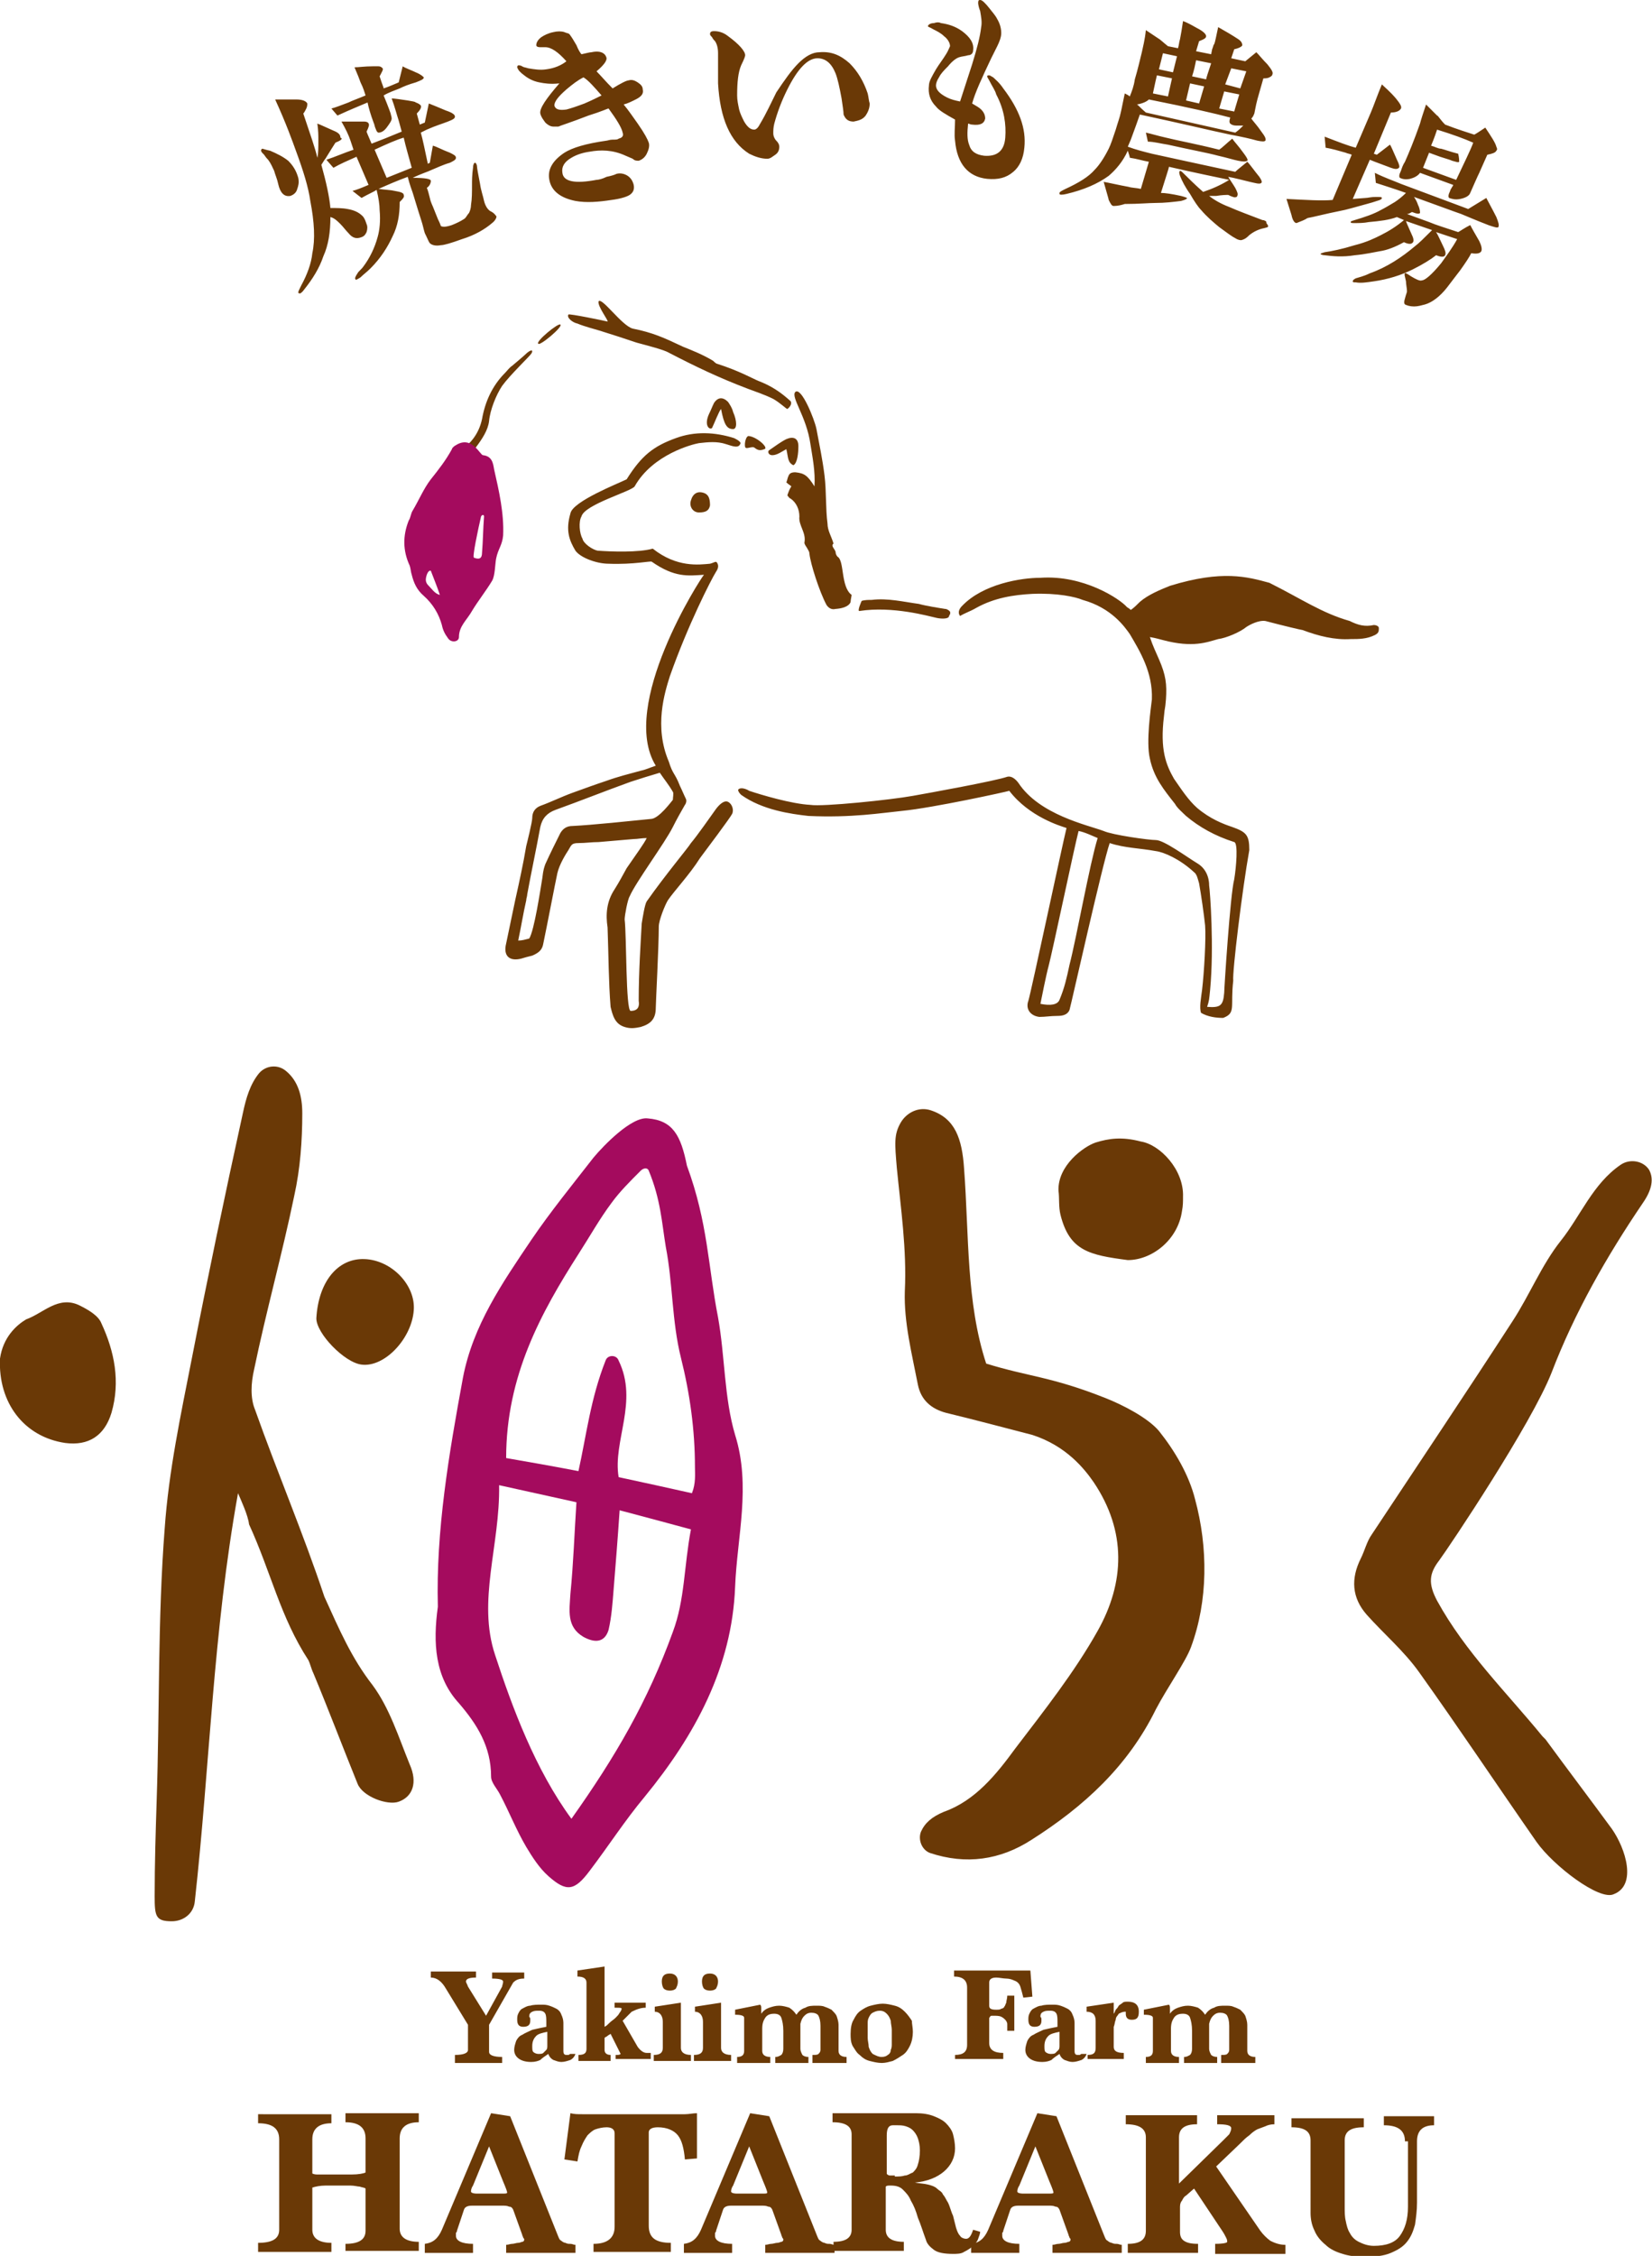 <svg version="1.1" id="レイヤー_1" xmlns="http://www.w3.org/2000/svg" x="0" y="0" viewBox="0 0 164.5 224.5" style="enable-background:new 0 0 164.5 224.5" xml:space="preserve"><style>.st0{fill:#6a3906}.st1{fill:#a40b5e}</style><path class="st0" d="M29.6 18.8c-.1.4-.4.6-.7.7-.6.1-1-.3-1.2-1.2-.1-.5-.3-.9-.4-1.3-.2-.4-.3-.7-.6-1.1-.1-.1-.2-.2-.4-.5-.2-.2-.3-.3-.3-.4 0-.1 0-.1.1-.2.1 0 .3.1.8.2.7.3 1.3.6 1.8 1 .5.5.8 1 1 1.7.1.5 0 .8-.1 1.1m3.8-4.6c-.2.3-.5.8-1 1.6-.1.1-.2.3-.4.6.5 1.8.8 3.2.9 4.3.6 0 1.2 0 1.7.1.6.1 1.1.3 1.5.7.2.2.3.5.4.8.1.2.1.5 0 .8-.1.2-.2.4-.5.5-.5.2-.9.1-1.3-.4-.3-.3-.5-.6-.8-.9-.3-.3-.6-.6-1-.7 0 1.5-.2 2.8-.7 3.9-.4 1.2-1.1 2.3-1.9 3.3-.2.3-.4.4-.4.4-.1 0-.2 0-.2-.1s.1-.3.3-.7c.6-1.1 1-2.2 1.1-3.2.3-1.4.2-3.1-.2-5.2-.2-1.4-.7-3-1.4-4.9-.4-1.1-1-2.8-2.1-5.2h2.1c.7 0 1 .2 1.1.4 0 .1 0 .3-.1.5s-.2.4-.3.5c.7 2.1 1.2 3.5 1.4 4.4.1-.4.1-1 .1-1.8 0-.4 0-.9-.1-1.6.3.1.9.4 1.6.7.5.2.7.4.7.7.3.1 0 .3-.5.5m8-6c-.7.2-1.2.4-1.6.6-.5.2-1.1.4-1.6.7.5 1.2.7 1.8.7 1.8 0 .1.1.3.1.5s-.2.5-.5.9-.6.5-.8.5c-.1 0-.2-.1-.3-.4-.1-.2-.1-.4-.2-.6-.3-.8-.5-1.5-.6-2-.7.3-1.7.7-3 1.3l-.6-.7c.4-.1.9-.3 1.7-.6.4-.2 1-.4 1.7-.7-.1-.3-.2-.7-.5-1.3-.1-.3-.3-.8-.6-1.5.4 0 1-.1 1.8-.1h.6c.2 0 .3.1.4.2.1.1-.1.4-.3.8l.2.6c.1.3.2.5.2.6.6-.2 1-.4 1.5-.6l.4-1.6c.3.2.9.4 1.3.6.5.2.7.4.8.5 0 .2-.3.3-.8.5m7.6 14c-.7.6-1.7 1.2-3 1.6-1.1.4-1.8.6-2.1.6-.5.1-.9 0-1.1-.2-.1-.1-.2-.4-.5-1-.1-.3-.2-.8-.3-1.1-.2-.6-.5-1.6-.9-2.9-.1-.3-.3-.8-.5-1.6-1.1.4-2 .8-2.9 1.2.7.1 1.2.1 1.6.2.6.1.9.2.9.4.1.2-.1.4-.4.7 0 1.3-.2 2.4-.7 3.4-.5 1.1-1.2 2.2-2.2 3.2-.4.4-.7.6-1 .9-.3.2-.5.3-.5.2-.1-.1 0-.3.2-.6.1-.2.4-.4.6-.7.6-.8 1.1-1.8 1.4-2.9.2-.7.3-1.6.2-2.7 0-.5-.1-1.2-.3-2-.3.2-.8.4-1.5.8l-.9-.7c.4-.1.9-.3 1.6-.6l-1.2-2.8c-.9.4-1.6.7-2.3 1.1l-.7-.8c.9-.3 1.8-.7 2.7-1l-.3-.9c-.2-.6-.5-1.2-.9-1.9h2.3c.2 0 .4.1.4.2.1.1 0 .4-.2.8.1.3.3.7.5 1.2.8-.3 1.8-.7 3-1.2l-.3-1.1c-.2-.6-.4-1.4-.7-2.2.3 0 .9.1 1.6.2.5.1.7.1.8.2.3.1.4.2.5.3.1.2-.1.5-.4.8l.3 1.1.5-.2.4-1.9c.5.2 1 .4 1.7.7.6.2.9.4.9.6 0 .2-.2.3-.7.5-.5.2-1.2.4-2.1.8l-.6.3c.2.7.4 1.7.7 3.1l.2-.1.3-1.7c.4.1.9.4 1.7.7.4.2.6.3.6.5s-.2.3-.6.5c-.7.2-1.3.5-1.8.7-.4.2-1.1.4-1.9.8 1.2 0 1.8.1 1.8.3 0 .2-.1.5-.4.7.1.2.2.6.3 1 .1.5.3.8.4 1.1l.4 1c.1.2.2.4.3.7.2.1.5.1 1.1-.1.5-.2.9-.4 1.2-.6.2-.1.3-.4.5-.6.1-.2.2-.5.2-.8.1-.6.1-1.3.1-2 0-.4 0-1 .1-1.7 0-.3.1-.5.2-.5s.2.2.2.4c0 .1.1.7.3 1.7.1.7.3 1.2.4 1.7.1.4.3.8.6 1 .2.1.4.2.6.5.1 0 0 .4-.4.7m-11.7-7.3 1.2 2.8 2.5-1c-.3-1.1-.6-2.1-.8-3-.7.2-1.6.6-2.9 1.2m26-5c-.4.2-.8.4-1.2.5.5.6.9 1.2 1.4 1.9.7 1 1 1.6 1.1 1.9.1.3 0 .7-.2 1.1-.2.4-.5.6-.8.7-.2 0-.4 0-.6-.2l-.7-.3c-1.3-.6-2.5-.6-3.6-.4-.7.1-1.3.3-1.8.6-.7.4-1 .9-.9 1.5.1.9 1.3 1.1 3.4.7.2 0 .6-.1 1-.3.5-.1.8-.2 1-.3.4-.1.8 0 1.1.2.3.2.5.5.6.9.1.5-.1.8-.4 1-.3.2-1 .4-1.8.5-1.3.2-2.5.3-3.6.1-1.5-.3-2.4-1-2.6-2.1-.2-1 .3-1.9 1.5-2.7.8-.5 2.1-.9 4.2-1.2.1 0 .3-.1.6-.1s.5 0 .6-.1c.4-.1.5-.3.4-.6-.1-.5-.6-1.3-1.4-2.4-.1 0-.7.3-2 .7-1.8.7-2.8 1-3 1.1h-.5c-.3 0-.6-.2-.8-.4-.2-.3-.4-.5-.5-.9-.1-.5.6-1.5 1.9-3-.9.1-1.5 0-2-.1s-1-.3-1.5-.7c-.4-.3-.6-.5-.7-.8 0-.1 0-.1.1-.2.1 0 .2 0 .4.1.1.1.3.1.6.2.6.1 1.2.2 1.8.1.8-.1 1.5-.4 2-.8-.8-.9-1.5-1.4-2.1-1.4h-.5c-.3 0-.4-.1-.4-.2 0-.2.1-.5.5-.8.3-.2.7-.4 1.2-.5.4-.1.8-.1 1.1 0 .2.1.4.1.5.2.3.4.4.6.7 1.1.2.5.4.8.5.9.5-.1.8-.2 1-.2.9-.2 1.4.1 1.5.6 0 .3-.3.7-1 1.3.4.4.9 1 1.6 1.7.8-.5 1.4-.8 1.6-.8.3-.1.6 0 .9.2.3.2.5.4.5.7.1.4-.1.7-.7 1m-5.2-2.2c-.6.3-1.1.7-1.7 1.2-.8.7-1.2 1.2-1.2 1.6.1.4.5.5 1.2.4.4-.1 1-.3 1.8-.6.7-.3 1.3-.6 1.7-.8-.7-.8-1.3-1.5-1.8-1.8m28.1 3.8c-.3.4-.7.5-1.2.6-.5 0-.8-.2-1-.7 0-.3-.1-.9-.2-1.6-.2-1.1-.4-2-.6-2.5-.4-1-1-1.5-1.8-1.5-1 0-2 1.1-3 3.1-.6 1.2-1 2.3-1.3 3.4-.1.4-.1.7-.1 1 0 .2.1.5.3.7.2.2.3.4.3.6 0 .3-.1.6-.4.8-.3.2-.5.4-.8.4-.6 0-1.2-.2-1.8-.5-1.9-1.2-2.9-3.5-3.1-7v-3c0-.5-.1-.9-.3-1.2-.1-.1-.2-.2-.3-.4-.1-.1-.2-.2-.2-.3 0-.2.1-.3.4-.3.4 0 .9.1 1.4.5 1.1.8 1.7 1.5 1.7 1.9 0 .1-.1.4-.4 1-.3.7-.4 1.7-.4 3 0 .5.1.9.2 1.4.1.4.3.8.5 1.2.3.5.6.8 1 .8.2 0 .4-.2.6-.6.6-1 1.1-2.1 1.6-3.1.8-1.2 1.5-2.2 2.2-2.9.7-.7 1.4-1.1 2.1-1.1 1.2-.1 2.1.3 3 1.1.8.8 1.4 1.8 1.8 3 .1.4.1.7.2 1 0 .5-.2.9-.4 1.2m14.7 5.6c-.7.6-1.5.8-2.6.7-1.9-.2-3-1.5-3.2-3.8-.1-.6 0-1.3 0-2.1-.9-.5-1.6-.9-1.9-1.3-.6-.6-.8-1.3-.7-2.1 0-.4.3-.9.7-1.6.3-.5.7-1 1-1.5.2-.3.3-.6.4-.8 0-.3-.2-.7-.6-1-.3-.3-.7-.5-1.1-.7-.3-.2-.5-.2-.5-.3 0-.1.2-.3.6-.3.3-.1.5-.1.7 0 .7.1 1.4.3 2.1.8.8.6 1.2 1.2 1.1 1.9 0 .3-.2.5-.5.5-.3.1-.6.1-.9.2-.3.1-.7.4-1.1.9-.4.4-.7.7-.9 1.1-.2.3-.3.6-.3.8 0 .4.3.8 1.1 1.2.4.2.8.3 1.3.4.4-1.2.8-2.5 1.2-3.7.5-1.6.8-2.8.9-3.7.1-.5 0-1-.1-1.6-.2-.5-.2-.8-.2-.8 0-.3.1-.3.2-.3.2 0 .5.3.9.8.3.4.6.7.8 1.1.3.5.4 1 .4 1.4 0 .4-.2.9-.4 1.3l-.6 1.2c-.9 1.9-1.6 3.4-1.9 4.5.5.3.7.4.9.6.3.3.4.6.4.9-.1.5-.5.7-1.3.6-.2 0-.3-.1-.4-.1-.1.9-.1 1.6.1 2.1.2.7.7 1 1.5 1.1 1.3.1 2-.5 2.1-1.8.1-1.3-.1-2.8-.9-4.3-.1-.4-.4-.8-.7-1.4-.1-.2-.2-.3-.2-.4 0-.1.1-.1.2-.1s.2.1.4.2c.2.2.6.5 1 1.1 1.6 2.1 2.3 4 2.1 5.9-.1 1.1-.5 1.9-1.1 2.4m25 5.6c-.5.1-1 .3-1.5.7-.2.2-.4.4-.8.5-.1 0-.3 0-.6-.2-.4-.2-.9-.6-1.6-1.1-.6-.5-1.2-1-1.8-1.7-.3-.3-.7-.9-1.1-1.6-.5-.7-.8-1.3-1-1.8-.1-.3-.1-.4 0-.5.1 0 .2.1.4.3.4.4 1 1 1.9 1.8.9-.3 1.8-.7 2.6-1.2-1.4-.3-3.4-.7-6-1.3 0 .1-.3 1-.8 2.6.4 0 1.1.1 2 .3.4.1.6.2.6.2 0 .1-.2.2-.6.3-.8.1-1.6.2-2.6.2-.6 0-1.6.1-3 .1-.3.1-.7.2-1.1.2-.2 0-.3-.2-.5-.6 0-.1-.2-.7-.5-1.8.6.1 1.4.3 2.5.5.3.1.8.1 1.2.2l.8-2.7c-.6-.1-1.2-.3-1.9-.4 0-.1-.1-.4-.2-.7-.5 1.1-1.2 1.9-1.9 2.5-1.1.8-2.5 1.4-4.2 1.8-.4.1-.7.1-.7 0v-.1c0-.1.2-.2.6-.4 1.3-.6 2.3-1.2 2.9-1.9.4-.4.9-1.1 1.4-2.1.2-.4.4-1 .7-1.9.2-.7.4-1.2.5-1.7.1-.4.2-1 .4-1.9.2.1.4.2.5.3.2-.5.4-1 .5-1.7.3-1 .5-1.9.7-2.7.1-.5.3-1.2.4-2.2l1.2.8c.2.1.5.4 1 .8l1 .2c.1-.3.1-.6.2-.9.1-.5.2-1.1.3-1.8.3.1.7.3 1.4.7.6.3.9.6.9.8 0 .2-.2.3-.7.5-.1.3-.2.7-.3 1l1.5.3.1-.5c.1-.2.1-.4.2-.5.1-.2.2-.8.4-1.7.7.4 1.4.8 2 1.2.3.2.4.4.4.6 0 .1-.3.3-.8.4l-.3.9 1.4.3 1.1-.9c.3.3.6.7 1.1 1.2.4.5.6.8.5 1 0 .1-.1.2-.3.3-.2.1-.4.1-.6.1l-.4 1.4c-.3 1-.4 1.6-.4 1.6l-.1.5c-.1.2-.1.3-.3.5.2.3.6.7 1 1.3.3.4.5.7.4.9-.1.1-.3.1-.8 0-.7-.2-1.6-.4-2.7-.6-1.9-.4-4.8-1.1-9-2-.2.6-.5 1.4-.9 2.5-.1.2-.2.5-.3.7.8.3 1.6.5 2.4.7 1.8.4 4.6 1 8.3 1.8.2-.2.6-.5 1.2-1 .3.3.7.9 1.2 1.5.2.3.3.5.2.6-.1.1-.3.1-.7 0-.5-.1-1.2-.3-2.1-.5l-.5-.1c.1.2.4.6.7 1.1.2.4.3.6.2.8 0 0 0 .1-.1.1-.1.1-.4 0-.8-.2-.2 0-.6 0-1.2.1h-.7c.5.4 1.2.8 2 1.1.9.4 2 .8 3.3 1.3.2 0 .3.1.3.1.1 0 .1.1.1.2.3.4.2.4-.2.5m-2.8-10.2c-.3 0-.5-.1-.6-.2-.1-.1-.1-.3 0-.6-1.5-.4-4.1-1-8.1-1.8-.2.2-.6.4-1.2.5.1 0 .3.3.9.8l8.9 2c.3-.2.6-.5.8-.7h-.7m.2 3.5c-.5-.1-1.1-.3-2-.5-1.1-.3-2.8-.6-5-1.1-.7-.1-1.4-.3-2-.3l-.2-.9c.5.1 1.1.3 2 .5 1.2.3 2.9.6 5.3 1.2.3-.2.7-.6 1.3-1.1.2.3.6.7 1.1 1.4.3.4.5.7.4.8-.2.1-.4.1-.9 0m-7-6.4.4-1.8-1.5-.3c-.2.8-.3 1.4-.4 1.8l1.5.3zm.5-2.4.4-1.6-1.4-.3-.4 1.6 1.4.3zm3.1 1.4-1.4-.3-.4 1.7 1.3.3.5-1.7zm-.8-2.6c-.1.5-.2 1-.4 1.6l1.4.3c0-.1.2-.7.5-1.6l-1.5-.3zm2.8 3.1-.5 1.7 1.5.3c.1-.4.3-1 .5-1.7l-1.5-.3zm2.2-2-1.5-.3-.6 1.6 1.5.4.6-1.7zm14.4 9.6c-.5-.2-1.1-.4-1.6-.6l-.5-.2-1.7 3.9 1.3-.1c.2 0 .5-.1 1-.1.4 0 .6 0 .6.1s-.1.2-.5.3c-.3.1-.6.2-1 .3-1.1.3-2.1.6-2.7.7-1.5.3-2.6.6-3.2.7-.3.2-.6.3-1.1.5-.2 0-.4-.3-.5-.8l-.5-1.6c2 .1 3.5.2 4.6.1l1.9-4.5c-.2-.1-.4-.1-.6-.2-.7-.2-1.4-.4-2-.5l-.1-1.1c1.3.5 2.3.9 3.1 1.1l1.5-3.5c.3-.7.6-1.6 1.1-2.8.3.3.8.7 1.4 1.4.4.5.6.8.5 1-.1.2-.4.4-1 .4l-1.7 4.1.3.1 1.3-1c.1.1.3.6.7 1.5.2.4.3.7.2.8-.2.2-.5.1-.8 0m9.7 5.7c-1.3-.5-2.2-.9-2.7-1.1-.6-.2-2.2-.8-4.7-1.7.2.3.3.5.4.8.2.4.2.7.2.8-.1.1-.3.1-.8-.1-.2.1-.3.2-.5.2l2.2.8c.7.3 1.7.6 2.9 1 .2-.1.6-.4 1.2-.7.2.4.5.9.9 1.6.2.4.3.8.2 1-.1.2-.4.3-1 .2-.2.4-.6 1-1.1 1.7-.3.4-.7.9-1.3 1.7-.7.9-1.5 1.5-2.2 1.7-.4.1-.7.2-1.1.2-.4 0-.7-.1-.9-.2-.1-.1-.1-.3 0-.6.1-.4.2-.6.2-.7 0-.3-.1-.7-.1-1-.1-.5-.2-.7-.1-.8 0-.1.3.1.6.3.5.3.9.5 1.1.4.3 0 1-.6 1.9-1.7.5-.7 1.1-1.5 1.6-2.4l-2.1-.7c.2.3.4.8.7 1.4.2.4.3.7.2.9-.1.2-.4.2-.9 0-.5.4-1.3.9-2.3 1.4-1.2.6-2.5 1-3.9 1.2-.7.1-1.3.2-1.8.1-.2 0-.3 0-.3-.1s.1-.2.3-.3c.3-.1.8-.2 1.4-.5 1.7-.6 3.2-1.6 4.5-2.7.4-.3.9-.8 1.7-1.6L140 22c.1.3.3.7.6 1.4.2.4.2.7 0 .8-.1.1-.4.1-.8-.1-.9.5-1.7.8-2.4.9-.6.1-1.4.3-2.5.4-1.2.2-2.2.1-3 0-.2 0-.4-.1-.4-.1 0-.1.1-.1.4-.2.7-.1 1.7-.3 3-.7 1.2-.3 2-.7 2.6-1 .8-.4 1.6-.9 2.3-1.5l-.7-.3c-.8.3-1.7.4-2.8.5-.5.1-1 .1-1.4.1-.3 0-.4 0-.4-.1s.1-.1.4-.2c1-.3 1.9-.6 2.6-1 .4-.2.9-.5 1.4-.8.3-.2.7-.5 1.1-.9-1.1-.4-2.1-.7-3-1l-.1-1c1 .5 1.9.8 2.6 1.1l6.7 2.5 1.8-1.1c.2.4.6 1.1 1 1.9.2.5.3.8.2 1-.1.1-.4 0-1-.2m-.1-7-.8 1.8c-.2.4-.5 1.1-.9 2-.1.3-.5.5-1 .6-.5.1-.8 0-1.1-.1-.1-.1-.1-.3.1-.7 0-.1.1-.2.2-.4.1-.1.1-.2.1-.2l-3.3-1.2c-.2.3-.6.5-1 .6-.5.1-.8 0-1-.1-.1-.1-.1-.3.1-.7.1-.3.2-.6.4-.9.4-.9.9-2.1 1.5-3.8.1-.4.3-1 .6-1.9l1.1 1.1c.1 0 .3.4.8.9 1.3.5 2.3.8 2.9 1 .2-.1.5-.3 1.1-.7.6.9 1 1.5 1.1 1.9.1.2.1.3 0 .4-.1.2-.4.3-.9.4m-5-2.5c-.1.3-.3.9-.6 1.6.4.1.7.3 1 .3.4.1.9.3 1.7.5.1.4.1.7.1.8-.1.1-.3 0-.7-.1-.2-.1-.6-.2-1.2-.4l-1.1-.4-.6 1.5 3.3 1.2c.8-1.7 1.4-2.9 1.7-3.7-.9-.4-2-.8-3.6-1.3M45.3 205.1v-.6c.9 0 1.3-.2 1.3-.5v-2.5l-2.2-3.6c-.4-.7-.9-1.1-1.5-1.1v-.6h4.5v.6c-.6 0-1 .1-1 .4 0 .1.1.2.2.5l1.8 2.9 1.6-2.9c0-.1.1-.3.1-.5s-.4-.3-1.1-.3v-.6h3.2v.6c-.5 0-.8.1-1.1.4l-2.4 4.2v2.7c0 .3.4.5 1.3.5v.6h-4.7zm12-.7c-.1.3-.3.5-.5.6-.3.1-.6.2-.9.2-.3 0-.5-.1-.8-.2-.2-.1-.4-.3-.5-.6-.3.2-.6.4-.8.6-.2.1-.5.2-.9.2-.5 0-.9-.1-1.2-.3-.3-.2-.5-.5-.5-.9 0-.3.1-.6.2-.9.1-.2.3-.5.6-.6.3-.2.6-.3 1-.5.4-.1.9-.2 1.4-.3v-.4c0-.4 0-.7-.1-.9-.1-.2-.3-.3-.6-.3s-.5 0-.7.1c-.2.1-.3.2-.3.5 0 0 .1.1.1.2v.2c0 .4-.2.6-.7.6-.4 0-.6-.2-.6-.7 0-.2 0-.4.1-.6.1-.2.2-.4.4-.5.2-.1.5-.3.8-.3.3-.1.7-.1 1.1-.1.3 0 .5 0 .8.1.3.1.5.2.7.3.2.1.4.3.5.6.1.2.2.5.2.8v2.8c0 .3.1.4.3.4h.2c.1 0 .1-.1.2-.1h.5zm-2.8-2.2c-.5.1-.9.2-1.1.4-.2.2-.4.5-.4 1 0 .3 0 .5.1.6.1.1.3.2.5.2s.4 0 .5-.1l.3-.3c.1-.1.1-.3.1-.4v-1.4zm6.8 2.9v-.6c.3 0 .4 0 .5-.1l-1-2c-.1.1-.2.1-.3.2-.1.1-.2.1-.3.2v1.2c0 .3.2.5.6.5v.6h-3.2v-.6c.6 0 .8-.2.8-.6v-6.6c0-.4-.3-.6-.9-.6v-.6l2.7-.4v6c.2-.1.3-.2.5-.4s.4-.3.6-.5c.2-.2.3-.3.4-.5.1-.1.2-.3.2-.4 0-.1-.2-.1-.7-.1v-.5h3.1v.5c-.4 0-.8.1-1.4.4l-.4.4-.5.5 1.5 2.6c.3.4.6.6.9.6h.4v.6h-3.5zm3.8 0v-.6c.6 0 .9-.2.9-.7v-2.6c0-.6-.3-1-.8-1v-.5l2.6-.4v4.5c0 .4.3.7 1 .7v.6h-3.7zm1.6-7c-.3 0-.5-.1-.6-.2-.1-.1-.2-.4-.2-.7 0-.6.3-.8.8-.8s.8.3.8.8c0 .3-.1.5-.2.7-.1.1-.3.2-.6.2m2.4 7v-.6c.6 0 .9-.2.9-.7v-2.6c0-.6-.3-1-.8-1v-.5l2.6-.4v4.5c0 .4.3.7 1 .7v.6h-3.7zm1.6-7c-.3 0-.5-.1-.6-.2-.1-.1-.2-.4-.2-.7 0-.6.3-.8.8-.8s.8.3.8.8c0 .3-.1.5-.2.7-.1.1-.3.2-.6.2m10.2 7v-.6c.3 0 .5 0 .6-.1.1-.1.2-.2.2-.4v-2.4c0-.5-.1-.8-.2-1-.1-.2-.4-.3-.7-.3-.3 0-.5.1-.7.3-.2.2-.3.4-.4.8v2.5c0 .2.1.4.2.6.1.1.3.2.6.2v.6h-3.3v-.6c.3 0 .4-.1.6-.2.1-.1.2-.3.2-.6v-1.8c0-.6-.1-1-.2-1.3-.1-.3-.4-.4-.7-.4-.4 0-.7.1-.9.4-.2.3-.3.6-.3 1.1v2.2c0 .4.3.6.8.6v.6h-3.3v-.6c.5 0 .7-.2.7-.6v-3.3c0-.2-.3-.3-.9-.3v-.5l2.5-.5c.1.1.1.2.1.4v.5c.2-.3.5-.5.8-.6.3-.1.6-.2 1-.2.3 0 .7.1 1 .2.3.2.5.4.7.7.2-.3.5-.6.9-.7.3-.2.7-.2 1.1-.2.3 0 .6 0 .8.1.3.1.5.2.7.3.2.2.4.4.5.6.1.3.2.6.2.9v2.6c0 .4.3.6.8.6v.6h-3.4zm10-2.9c0 .5-.1 1-.3 1.4-.2.4-.4.7-.7.9-.3.2-.6.4-1 .6-.4.1-.7.2-1.1.2-.4 0-.8-.1-1.2-.2-.4-.1-.7-.3-1-.6-.3-.2-.5-.6-.7-.9-.2-.4-.2-.8-.2-1.2 0-.6.1-1.1.3-1.4.2-.4.4-.7.7-.9.3-.2.6-.4 1-.5.4-.1.8-.2 1.2-.2.4 0 .8.1 1.2.2.4.1.7.3 1 .6.3.3.5.6.7.9 0 .3.1.7.1 1.1m-3.1 2.5c.3 0 .5-.1.6-.2.2-.1.3-.3.3-.5.1-.2.1-.4.1-.6V202c0-.3-.1-.6-.1-.9-.1-.3-.2-.5-.4-.7-.2-.2-.4-.3-.7-.3-.3 0-.5.1-.7.2-.2.1-.3.3-.4.5-.1.2-.1.4-.1.6v1.4c0 .3.1.6.1.9.1.3.2.5.4.7.4.2.6.3.9.3m7.3.4v-.6c.8 0 1.2-.3 1.2-1v-5.7c0-.7-.4-1.1-1.3-1.1v-.6h7.6l.2 2.6-.9.1c-.1-.4-.2-.8-.3-1.1-.1-.3-.3-.5-.6-.6-.2-.1-.5-.2-.8-.2-.3 0-.7-.1-1-.1-.5 0-.7.2-.7.5v2.3c0 .3.2.4.7.4.2 0 .4 0 .5-.1.1 0 .3-.1.3-.2.1-.1.1-.2.2-.4 0-.2.1-.4.1-.7h.7v3.5h-.7v-.7c0-.1-.1-.3-.2-.4-.1-.1-.2-.2-.4-.3-.2-.1-.5-.1-.8-.1-.2 0-.3 0-.3.1-.1.1-.1.1-.1.2v2.4c0 .7.5 1 1.4 1v.6h-4.8zm13.1-.7c-.1.3-.3.5-.5.6-.3.1-.6.2-.9.2-.3 0-.5-.1-.8-.2-.2-.1-.4-.3-.5-.6-.3.2-.6.4-.8.6-.2.1-.5.2-.9.2-.5 0-.9-.1-1.2-.3-.3-.2-.5-.5-.5-.9 0-.3.1-.6.2-.9.1-.2.3-.5.6-.6.3-.2.6-.3 1-.5.4-.1.9-.2 1.4-.3v-.4c0-.4 0-.7-.1-.9-.1-.2-.3-.3-.6-.3s-.5 0-.7.1c-.2.1-.3.2-.3.5 0 0 .1.1.1.2v.2c0 .4-.2.6-.7.6-.4 0-.6-.2-.6-.7 0-.2 0-.4.1-.6.1-.2.2-.4.4-.5.2-.1.5-.3.8-.3.3-.1.7-.1 1.1-.1.3 0 .5 0 .8.1.3.1.5.2.7.3.2.1.4.3.5.6.1.2.2.5.2.8v2.8c0 .3.1.4.3.4h.2c.1 0 .1-.1.2-.1h.5zm-2.7-2.2c-.5.1-.9.2-1.1.4-.2.2-.4.5-.4 1 0 .3 0 .5.1.6.1.1.3.2.5.2s.4 0 .5-.1l.3-.3c.1-.1.1-.3.1-.4v-1.4zm2.8 2.9v-.6c.6 0 .8-.2.8-.7v-2.7c0-.6-.3-.9-.9-.9v-.5l2.7-.4v1.1c.1-.1.1-.2.2-.4.1-.1.2-.2.3-.4.1-.1.3-.2.4-.3.1-.1.3-.1.5-.1.7 0 1.1.3 1.1 1 0 .6-.2.8-.7.8-.4 0-.6-.2-.6-.6v-.2h-.1c-.2 0-.4.1-.6.2-.1.2-.3.3-.3.6-.1.2-.1.5-.2.7v2c0 .4.3.6 1 .6v.6h-3.6zm13.3 0v-.6c.3 0 .5 0 .6-.1.1-.1.2-.2.2-.4v-2.4c0-.5-.1-.8-.2-1-.1-.2-.4-.3-.7-.3-.3 0-.5.1-.7.3-.2.2-.3.4-.4.8v2.5c0 .2.1.4.2.6.1.1.3.2.6.2v.6h-3.3v-.6c.3 0 .4-.1.6-.2.1-.1.2-.3.2-.6v-1.8c0-.6-.1-1-.2-1.3-.1-.3-.4-.4-.7-.4-.4 0-.7.1-.9.4-.2.3-.3.6-.3 1.1v2.2c0 .4.3.6.8.6v.6h-3.3v-.6c.5 0 .7-.2.7-.6v-3.3c0-.2-.3-.3-.9-.3v-.5l2.5-.5c.1.1.1.2.1.4v.5c.2-.3.5-.5.8-.6.3-.1.6-.2 1-.2.3 0 .7.1 1 .2.3.2.5.4.7.7.2-.3.5-.6.9-.7.3-.2.7-.2 1.1-.2.3 0 .6 0 .8.1.3.1.5.2.7.3.2.2.4.4.5.6.1.3.2.6.2.9v2.6c0 .4.3.6.8.6v.6h-3.4zm-87.2 19.1v-.9c1.3 0 2-.4 2-1.3v-4.2c-.1-.1-.3-.1-.6-.2-.2 0-.5-.1-.9-.1h-2.5c-.5 0-1 .1-1.3.2v4.2c0 .8.6 1.3 1.9 1.3v.9h-7.3v-.9c1.4 0 2.1-.4 2.1-1.3v-9c0-1.1-.7-1.6-2.1-1.6v-.9H33v.9c-1.2 0-1.9.5-1.9 1.6v3.4c.2.1.4.1.6.1H35c.7 0 1.2-.1 1.4-.2v-3.4c0-1.1-.7-1.6-2-1.6v-.9h7.3v.9c-1.2 0-1.9.5-1.9 1.6v9c0 .8.6 1.3 1.9 1.3v.9h-7.3zm16 0v-.8c.2 0 .4-.1.6-.1.2 0 .4-.1.6-.1.2 0 .3-.1.4-.1.1 0 .2-.1.2-.2s0-.1-.1-.2c0-.1-.1-.2-.1-.3l-.9-2.5c-.1-.2-.2-.3-.4-.3-.2-.1-.4-.1-.7-.1h-3c-.4 0-.7.1-.8.4l-.7 2.1c0 .1 0 .1-.1.2v.3c0 .5.6.8 1.7.8v.9h-4.8v-.9c.8-.1 1.3-.5 1.7-1.4l4.9-11.6 1.9.3 4.8 12c.1.2.1.3.3.4.1.1.3.2.4.2.2.1.3.1.5.1s.3.1.5.1v.8h-6.9zm-1.7-10.6-1.6 3.9c-.2.3-.2.5-.2.6 0 .1.2.2.6.2H50c.3 0 .5 0 .5-.1s-.1-.4-.4-1.1l-1.4-3.5zm10.4 10.6v-.9c1.4 0 2.1-.6 2.1-1.7v-9.3c0-.4-.3-.6-.8-.6-.4 0-.8.1-1.1.2-.3.1-.6.4-.8.6-.2.3-.4.6-.6 1.1-.2.4-.3.9-.4 1.5l-1.3-.2.6-4.6c.4.1.7.1 1.2.1h10.2c.4 0 .8-.1 1.2-.1v4.5l-1.2.1c-.1-1.1-.3-1.9-.7-2.4-.4-.5-1.1-.8-2-.8-.6 0-.9.2-.9.5v9.3c0 1.2.7 1.7 2.2 1.7v.9h-7.7zm17.1 0v-.8c.2 0 .4-.1.6-.1.2 0 .4-.1.6-.1.2 0 .3-.1.4-.1.1 0 .2-.1.2-.2s0-.1-.1-.2c0-.1-.1-.2-.1-.3l-.9-2.5c-.1-.2-.2-.3-.4-.3-.2-.1-.4-.1-.7-.1h-3c-.4 0-.7.1-.8.4l-.7 2.1c0 .1 0 .1-.1.2v.3c0 .5.6.8 1.7.8v.9h-4.8v-.9c.8-.1 1.3-.5 1.7-1.4l4.9-11.6 1.9.3 4.8 12c.1.2.1.3.3.4.1.1.3.2.4.2.2.1.3.1.5.1s.3.1.5.1v.8h-6.9zm-1.6-10.6-1.6 3.9c-.2.3-.2.5-.2.6 0 .1.2.2.6.2h2.5c.3 0 .5 0 .5-.1s-.1-.4-.4-1.1l-1.4-3.5z"/><path class="st0" d="M97.6 222.1c0 .2-.1.4-.2.7-.1.3-.3.5-.5.7-.2.2-.5.4-.9.6-.3.2-.7.2-1.1.2-.8 0-1.5-.1-1.9-.4-.4-.3-.7-.6-.8-1-.3-.8-.5-1.5-.8-2.2-.2-.7-.4-1.2-.7-1.7-.2-.5-.5-.8-.8-1.1-.3-.3-.7-.4-1.2-.4-.3 0-.4 0-.5.1v4.3c0 .8.6 1.2 1.8 1.2v.9h-7v-.9c1.2 0 1.8-.4 1.8-1.2v-9.5c0-.8-.6-1.2-1.9-1.2v-.9h8.3c.7 0 1.3.1 1.8.3.5.2.9.4 1.2.7.3.3.6.7.7 1.1s.2.9.2 1.4c0 .9-.4 1.7-1.1 2.3-.7.6-1.7 1-2.9 1.1.5.1.9.1 1.3.2s.7.2.9.4c.2.2.5.3.6.6.2.2.3.5.5.8.2.4.3.9.5 1.3l.3 1.2c.1.3.2.6.4.8.1.2.4.3.6.3.3 0 .5-.3.7-.9l.7.2zm-8.5-5.5c.4 0 .7 0 1-.1.3 0 .5-.2.8-.3.2-.2.4-.4.5-.8.1-.3.2-.8.2-1.4 0-.5-.1-.9-.2-1.2-.1-.3-.3-.6-.5-.8-.2-.2-.4-.3-.7-.4-.3-.1-.6-.1-.9-.1h-.4c-.4 0-.6.3-.6 1v3.8c0 .1.2.2.3.2h.5z"/><path class="st0" d="M104.8 224.2v-.8c.2 0 .4-.1.6-.1.2 0 .4-.1.6-.1.2 0 .3-.1.4-.1.1 0 .2-.1.2-.2s0-.1-.1-.2c0-.1-.1-.2-.1-.3l-.9-2.5c-.1-.2-.2-.3-.4-.3-.2-.1-.4-.1-.7-.1h-3c-.4 0-.7.1-.8.4l-.7 2.1c0 .1 0 .1-.1.2v.3c0 .5.6.8 1.7.8v.9h-4.8v-.9c.8-.1 1.3-.5 1.7-1.4l4.9-11.6 1.9.3 4.8 12c.1.2.1.3.3.4.1.1.3.2.4.2.2.1.3.1.5.1s.3.1.5.1v.8h-6.9zm-1.7-10.6-1.6 3.9c-.2.3-.2.5-.2.6 0 .1.2.2.6.2h2.5c.3 0 .5 0 .5-.1s-.1-.4-.4-1.1l-1.4-3.5zm17.9 10.6v-.9c.8 0 1.2-.1 1.2-.2s0-.2-.1-.4-.2-.4-.4-.7l-2.8-4.2-.8.7c-.2.1-.3.3-.4.5-.1.1-.2.3-.2.6v2.5c0 .4.1.7.4.9.3.2.7.3 1.4.3v.9h-7v-.9c1.2 0 1.8-.4 1.8-1.3v-9.3c0-.9-.7-1.3-2-1.3v-.9h7.1v.9c-1.2 0-1.8.4-1.8 1.3v4.6l4.4-4.3.6-.6c.1-.2.2-.4.2-.6 0-.3-.5-.4-1.4-.4v-.9h5.7v.9c-.4 0-.7.1-.9.2-.3.1-.5.2-.8.3-.2.1-.5.3-.8.6-.3.2-.6.5-1 .9l-2.3 2.2 4.4 6.4c.3.4.6.7 1 1 .4.2.9.4 1.5.4v.9h-7zm18.9-11.1c0-1.1-.7-1.6-2.1-1.6v-.9h5v.9c-1.1 0-1.7.5-1.7 1.6v6.1c0 .8-.1 1.5-.2 2.2-.2.7-.4 1.2-.8 1.7s-.9.8-1.6 1.1c-.7.3-1.6.4-2.6.4-.8 0-1.6-.1-2.2-.3-.7-.2-1.3-.5-1.7-.9-.5-.4-.9-.9-1.1-1.4-.3-.6-.4-1.2-.4-1.8V213c0-.9-.6-1.3-1.9-1.3v-.9h7.2v.9c-1.3 0-1.9.4-1.9 1.3v6.7c0 .4 0 .9.1 1.3.1.5.2.9.4 1.2.2.4.5.7.9.9.4.2.9.4 1.5.4 1.2 0 2.1-.3 2.6-1s.8-1.6.8-2.9v-6.5z"/><path class="st1" d="M43.6 159.9c-.2-7.6 1.1-15.2 2.5-22.8 1-5.2 3.9-9.4 6.8-13.7 1.9-2.8 4.1-5.5 6.2-8.2 1-1.2 3.8-4.1 5.4-3.9 2.5.2 3.3 1.7 3.9 4.7 2.1 5.7 2.1 10 3.1 15.1.7 3.9.6 8 1.7 11.7 1.6 5.1.2 10.1 0 15.1-.3 8-4 14.8-9 20.9-2 2.4-3.6 4.9-5.5 7.4-1.5 2-2.3 2.1-4.1.5-.9-.8-1.6-1.9-2.2-2.9-1-1.7-1.7-3.5-2.6-5.2-.3-.6-.9-1.2-.9-1.8 0-3-1.4-5.2-3.2-7.3-2.4-2.6-2.6-6-2.1-9.6m25.2-7.7c-2.6-.7-4.8-1.3-7.1-1.9-.2 3-.4 5.4-.6 7.9-.1 1.3-.2 2.7-.5 4-.4 1.3-1.4 1.3-2.5.7-1.7-1-1.4-2.6-1.3-4.3.3-3 .4-6.1.6-9.1-2.7-.6-5-1.1-7.7-1.7.1 6-2.2 11.5-.4 16.9 1.7 5.2 4 11.4 7.6 16.3 4.4-6.2 7.6-11.7 10.1-18.6 1.2-3.2 1.1-6.5 1.8-10.2m-18.4-7.1c2.3.4 4.6.8 7.2 1.3.8-3.6 1.2-7.2 2.7-11 .2-.6 1.1-.6 1.3 0 2 4.1-.6 8 0 11.6 2.3.5 5.1 1.1 7.3 1.6.4-1 .3-1.9.3-2.6 0-3.7-.5-7.3-1.4-10.9-.9-3.6-.8-7.4-1.5-11-.4-2.4-.5-4.7-1.7-7.6-.1-.3-.5-.3-.8 0-1.1 1.1-2.1 2.1-2.9 3.2-1.2 1.6-2.2 3.4-3.3 5.1-3.7 5.8-7.2 12.1-7.2 20.3"/><path class="st0" d="M98.2 135.7c4.2 1.3 6.5 1.3 11.8 3.4 1.8.7 4.3 2 5.4 3.3 1.6 2 3 4.4 3.6 6.8 1.3 4.8 1.3 10.1-.4 14.7-.5 1.4-2.4 4.1-3.5 6.2-2.8 5.7-7.2 9.7-12.4 13-3.1 2-6.5 2.5-10.1 1.3-.8-.3-1.2-1.3-.9-2.1.4-.9 1.1-1.5 2.3-2 3.1-1.1 5.2-3.7 7.1-6.3 2.9-3.8 5.9-7.6 8.2-11.7 2.7-4.8 2.9-9.9-.4-14.8-.9-1.3-2.7-3.6-6.1-4.7-3.1-.8-5.7-1.5-8.6-2.2-1.5-.4-2.5-1.3-2.8-2.8-.6-3.1-1.4-6.2-1.3-9.3.2-4.2-.4-8.2-.8-12.3-.2-2.4-.3-3.3.4-4.5.6-1 1.8-1.6 3-1.2 2.4.8 3.1 2.8 3.3 5.8.5 6.7.2 13.3 2.2 19.4m-74.5 12.9c-2.5 13.9-2.8 27.1-4.3 40.6-.1 1.2-1.1 2-2.3 2-1.6 0-1.7-.5-1.7-2.5 0-3.2.1-6.4.2-9.5.3-9 .1-18.1.8-27.1.4-5.7 1.6-11.3 2.7-16.9 1.6-8.2 3.3-16.3 5.1-24.5.3-1.4.7-2.8 1.6-3.9.7-.8 1.9-.9 2.7-.2 1.2 1 1.6 2.5 1.6 4.2 0 2.7-.2 5.5-.8 8.2-1.2 5.8-2.8 11.5-4 17.3-.3 1.3-.4 2.8.1 4 2.2 6.2 4.8 12.3 6.9 18.6 1.5 3.3 2.7 6.1 4.8 8.8 1.7 2.3 2.6 5.2 3.7 7.9.8 1.8.3 3.2-1.1 3.7-1.1.4-3.6-.5-4.1-1.8-1.5-3.7-2.9-7.4-4.4-11-.2-.4-.3-.9-.5-1.3-2.8-4.3-3.7-8.7-5.9-13.5-.1-.9-.8-2.4-1.1-3.1m137 39.9c-1.4.7-6-2.8-7.7-5.2-3.9-5.6-7.7-11.3-11.7-16.9-1.5-2.1-3.5-3.8-5.2-5.7-1.5-1.7-1.6-3.6-.6-5.6.4-.8.6-1.7 1.1-2.4 4.7-7.1 9.4-14.1 14-21.2 1.7-2.6 2.9-5.6 4.8-8 2-2.5 3.2-5.7 6-7.6.9-.6 2.2-.4 2.8.5.5.9.3 2-.6 3.3-3.6 5.3-6.8 10.9-9.1 16.9-2 5.1-10.1 17.2-11.2 18.7-1 1.3-1.1 2.3-.2 4 2.8 5.1 6.9 9.1 10.5 13.5l.3.3c2.2 3 4.4 5.9 6.6 8.9 1.4 2 2.5 5.6.2 6.5m-42.9-69.4c0 .5 0 .9-.1 1.4-.4 2.9-3 4.9-5.4 4.9-3.8-.5-5.8-.9-6.7-4.5-.2-.8-.1-1.7-.2-2.4-.1-2.5 2.5-4.4 3.7-4.8 1.3-.4 2.6-.6 4.5-.1 1.9.3 4.3 2.8 4.2 5.5M0 135.2c.3-2.1 1.6-3.3 2.6-3.9 1.7-.6 3.2-2.4 5.3-1.4.8.4 1.9 1 2.2 1.8 1.3 2.8 1.9 5.8 1 8.9-.7 2.3-2.3 3.3-4.6 3-4.1-.6-6.7-4-6.5-8.4"/><path class="st0" d="M41.2 130.4c-.2 2.8-2.9 5.7-5.2 5.4-1.7-.2-4.5-3.1-4.5-4.6.2-3.6 2.1-6 4.8-5.9 2.7.1 5.1 2.6 4.9 5.1m78.4-29.6c-.2-.5 0-1.5.1-2.3.2-1.7.4-5.1.3-6.4-.1-1-.4-3.1-.6-4.2-.1-.3-.2-.9-.5-1.1-1.4-1.3-3-2-3.8-2.1-1.6-.3-3.1-.3-4.6-.8-.7 2-3.8 15.9-4 16.6-.2.5-.7.6-1.2.6-.7 0-1.2.1-1.8.1-.9-.1-1.4-.8-1.1-1.6.3-1 3.4-15.6 3.8-17.2-.6-.2-3.7-1.1-5.7-3.7-.3.1-7.6 1.7-10.7 2-2 .2-5 .7-9.3.5-1.8-.2-4.6-.6-6.7-2.1-.1-.1-.3-.3-.3-.5.2-.3.8-.1 1.1.1 1.2.4 4.2 1.3 6.1 1.4 1.2.2 8-.5 10.2-.9 1.7-.3 8.3-1.5 9.4-1.9.4-.1.8.2 1.1.6 2.1 3.2 6.9 4.2 8.5 4.8.9.4 4.5.9 5.2.9.8 0 3.1 1.7 4.1 2.3 1.2.7 1.2 2 1.2 2.2.1.7.5 6.1.1 10.4-.1 1-.1 1.1-.3 1.7 1.3.1 1.6-.1 1.7-1.4 0-.4.6-9.8 1-11.3.2-1.2.4-3.6 0-3.7-1.9-.6-3.5-1.5-4.8-2.6-.3-.3-.9-.8-1.1-1.2-1.1-1.4-2.1-2.6-2.5-4.5-.4-1.7.1-5 .2-5.9.1-2.7-1.2-4.8-2.2-6.5-.5-.7-1.8-2.6-4.7-3.4-.7-.3-2.5-.7-5-.6-1.9.1-3.8.4-5.6 1.4-.5.3-1.1.5-1.6.8-.3-.4 0-.8.2-1 2.1-2.2 5.9-2.8 7.8-2.8 4.3-.3 7.9 2.1 8.6 2.9.1.1.2.1.4.3.3-.2.6-.5.9-.8.8-.7 2-1.2 3-1.6 5.2-1.6 7.7-.9 9.9-.3 3.2 1.6 5.2 3 8 3.8.8.4 1.5.6 2.4.4.2 0 .5.1.5.3 0 .3 0 .5-.4.7-.8.4-1.6.4-2.4.4-1.6.1-3.2-.3-4.8-.9-.1 0-1.8-.4-3.7-.9-.7-.1-1.6.4-1.9.6-.6.5-2 1.1-2.8 1.2-1.1.3-2.5.9-5.5.1-.4-.1-.7-.2-1.3-.3.3.9.6 1.5.9 2.2.7 1.6.8 2.5.7 4-.1 1.2-.1.6-.2 1.7-.4 3.3.2 4.8 1 6.2.7 1 1.4 2.1 2.3 2.9 1.3 1.1 2.6 1.6 3.5 1.9 1.4.5 1.7.8 1.7 2.3-.7 3.9-1.7 12.1-1.6 13-.3 2.6.3 3.2-1 3.7-.7 0-1.5-.1-2.2-.5m-10.3-17.4c-.5-.2-1.3-.6-1.9-.7-.4 1.5-2.6 12-3 13.5-.2.7-.7 3.2-.8 3.7 1 .2 1.7.1 1.9-.4.5-1.2.7-2.1 1-3.5.7-2.7 2-10 2.8-12.6M65 54.6c2.4 1.9 4.6 1.6 5.7 1.5.4-.1.6-.3.7-.1.2.3.1.6-.1.9-.5.8-2.8 5.3-4.6 10.4-.5 1.6-1.6 5-.1 8.5.4 1.3.6 1.1 1.1 2.4.2.4.4.9.6 1.3.1.2 0 .5-.1.6-.4.7-.8 1.4-1.2 2.2-.8 1.6-3.7 5.5-4.3 6.9-.2.3-.5 1.9-.5 2.3.2 1.6.1 9.1.6 9.1.7 0 .9-.4.8-1 0-3 .2-5.8.3-7.7.1-.6.3-1.9.5-2.2 1.9-2.7 4.1-5.3 4.4-5.8.6-.7 2-2.7 2.5-3.4.3-.4.8-.9 1.2-.7.4.2.6.8.4 1.2-.2.4-2.6 3.6-3.2 4.4-1 1.6-2.6 3.3-3.2 4.2-.3.5-.9 2-.9 2.6 0 2-.3 7.6-.3 8.1 0 1.1-.5 1.6-1.5 1.9-.5.1-1 .2-1.6 0-1-.3-1.2-1.2-1.4-2-.2-2.5-.2-5.2-.3-7.9-.2-1.3-.1-2.6.7-3.8.5-.8.7-1.2 1.2-2.1 1.1-1.6 1.7-2.4 2-3-.5 0-.9.1-1.3.1-1.2.1-2.3.2-3.5.3-.7 0-1.3.1-2 .1s-.7.2-1 .7c-.2.3-.9 1.4-1.1 2.3-.2.9-1.1 5.6-1.4 7-.1.6-.4.9-1.1 1.2-.4.1-.8.2-1.1.3-1.2.3-1.8-.3-1.5-1.5.3-1.4.6-2.9.9-4.3.4-1.8.8-3.6 1.1-5.4.1-.4.6-2.4.6-2.8 0-.6.3-1 .8-1.2 1.1-.4 2.1-.9 3.2-1.3s2.2-.8 3.4-1.2c1.1-.4 2.3-.7 3.4-1 .5-.1.9-.3 1.5-.5-3.7-6 4.5-18.7 4.8-19-1.6.1-2.9.3-5.2-1.3-.1-.1-1.8.3-4.3.2-1.2 0-2.8-.6-3.3-1.3-.6-1-1-2-.5-3.7.2-1.2 4.8-3 5.6-3.4 1.5-2.4 2.7-3.3 4.9-4.1 1.9-.7 3.9-.6 5.8 0 .2.1.8.4.6.6-.2.5-1 .1-1.4 0-.9-.3-1.8-.2-2.7-.1-.6.1-4.6 1.1-6.4 4.3-.3.5-5 1.8-5.3 3-.3.5-.2 1.7.1 2.2.1.5 1 1.1 1.5 1.2 1.3.1 4.1.2 5.5-.2M52.7 93.4c.5-.8 1.1-4.8 1.3-6 .1-.9.2-1.1.3-1.4.5-1.1 1-2.1 1.5-3.1.3-.5.7-.7 1.2-.7 2-.1 5.8-.5 7.8-.7.8 0 2.1-1.8 2.2-1.9 0-.2.1-.7 0-.8-.4-.7-.9-1.3-1.3-1.9-1 .3-2 .6-2.9.9-2.5.9-5 1.9-7.5 2.8-.8.3-1.3.8-1.5 1.7-.4 2.2-.9 4.5-1.3 6.7 0 .2-.1.4-.1.6-.3 1.3-.5 2.6-.8 4 .4 0 .7-.1 1.1-.2m32-33.5c0-.2.1-.6.1-.7-1.1-.8-.7-3.4-1.4-3.8-.1-.1-.2-.3-.2-.5-.1-.3-.5-.6-.2-.8-.2-.7-.6-1.3-.6-2-.2-1.5-.1-3.2-.3-4.8-.2-1.6-.5-3-.8-4.6-.2-1-1.5-4.2-2.1-3.7-.5.5 1.1 2.4 1.5 5.2.2 1.3.5 2.7.4 4.2-.7-1.1-1-1.3-1.9-1.4-.4 0-.6.1-.7.4-.1.2-.1.4-.2.6.2.2.4.3.5.4-.2.3-.3.6-.4.9.1.1.2.3.3.3.6.4.9 1.1.9 1.8-.1.9.7 1.6.5 2.6 0 .2.2.4.3.6.1.2.2.3.2.5.1 1 1 3.8 1.7 5.1.2.3.5.5.9.4 1.4-.1 1.5-.7 1.5-.7"/><path class="st0" d="M85.8 59.8c.3-.1.7-.1 1-.1 1.6-.2 3.2.2 4.7.4.7.2 2 .4 2.6.5h.1c.5.2.5.4.3.7 0 .3-.7.3-1.2.2-.9-.2-4.4-1.2-7.7-.7-.3.1.2-1 .2-1M73 42.7c-.6 0-.9-.4-1.2-2-.2.2-.7 1.5-.9 1.9-.3.2-.8-.3-.3-1.4.2-.4.3-.7.5-1.1.4-.6.9-.6 1.4-.1.2.3.4.6.5 1 .4.9.4 1.7 0 1.7m3.9 2.6c-.4 0-.5-.4-.3-.5.6-.4 1.1-.8 1.7-1.1.7-.3 1.2-.1 1.2.7 0 .7-.1 1.7-.5 1.9-.6-.3-.5-.8-.7-1.6-.4.2-.9.6-1.4.6m-6.7 3.8c.4.2.5.6.5 1.2-.1.5-.4.7-1.1.7-.6 0-1-.6-.8-1.2.2-.7.7-1 1.4-.7M55.8 32.3c.3.2-2.1 2.2-2.2 1.9-.3-.2 2-2.1 2.2-1.9m22.9 7.6c-1-.9-1.9-1.5-3.2-2-.5-.2-1.9-1-4.1-1.7-.1 0-.4-.3-.4-.3-1-.6-2-1-3-1.4-1.9-.9-3-1.4-5-1.8-1.1-.3-3.1-3.2-3.4-2.7-.1.5 1 1.9.9 2-.4-.1-3.8-.8-3.9-.7-.2.3.4.8.9.9.7.3 1.9.6 2.2.7 1.3.4 2.5.8 3.7 1.2 1.1.3 2.7.7 3.2 1 2.7 1.4 5 2.5 7.9 3.6.8.3 1.7.6 2.5 1 .7.4 1.3 1 1.4 1 .3-.2.5-.6.3-.8m-2.6 4.8c-.7.3-.9-.2-1.1-.2-.4 0-.7.2-.8 0-.1-.4.1-1.2.4-1.1.8.1 2 1.2 1.5 1.3m-23.6-9.6c-.3.3-1.5 1.3-1.5 1.3-.3.2-.5.5-.7.7-1.3 1.3-2 2.9-2.3 4.6-.3 1.4-1.1 2.5-2.3 3.2 0 0-.4 1.1 1.2.1.1-.2.4-.3.5-.5.6-.8 1.2-1.7 1.3-2.6.1-1.1.7-2.6 1.3-3.5.8-1.1 2.7-2.9 2.9-3.2.2-.3.1-.5-.4-.1"/><path class="st1" d="M49.2 46.7c-.1-.6-.2-1.3-1.1-1.4-.3 0-1.1-2-2.7-1-.2.1-.4.3-.4.4-.6 1.1-1.3 2-2.1 3-.7.9-1.2 2.1-1.8 3.1-.2.3-.2.7-.4 1-.6 1.5-.6 3 .1 4.5.1.3.1.6.2.9.2.8.5 1.5 1.2 2.1.9.8 1.5 1.8 1.8 2.9.1.5.3.9.6 1.3.3.5 1.1.4 1.1-.1 0-1.1.8-1.7 1.3-2.6.6-1 1.4-2 2-3 .3-.5.3-1.7.4-2.2.2-1 .6-1.3.7-2.3.1-2.2-.4-4.4-.9-6.6m-6.6 11.5c-.1-.1-.2-.3-.2-.5 0-.3.2-1 .5-.9.3.8.6 1.5.9 2.4-.5-.1-.8-.6-1.2-1M48 55c0 .6-.3.7-.8.5-.2 0 .4-2.8.7-4.1.1-.2.3-.2.3 0-.1 1.2-.1 2.4-.2 3.6"/></svg>